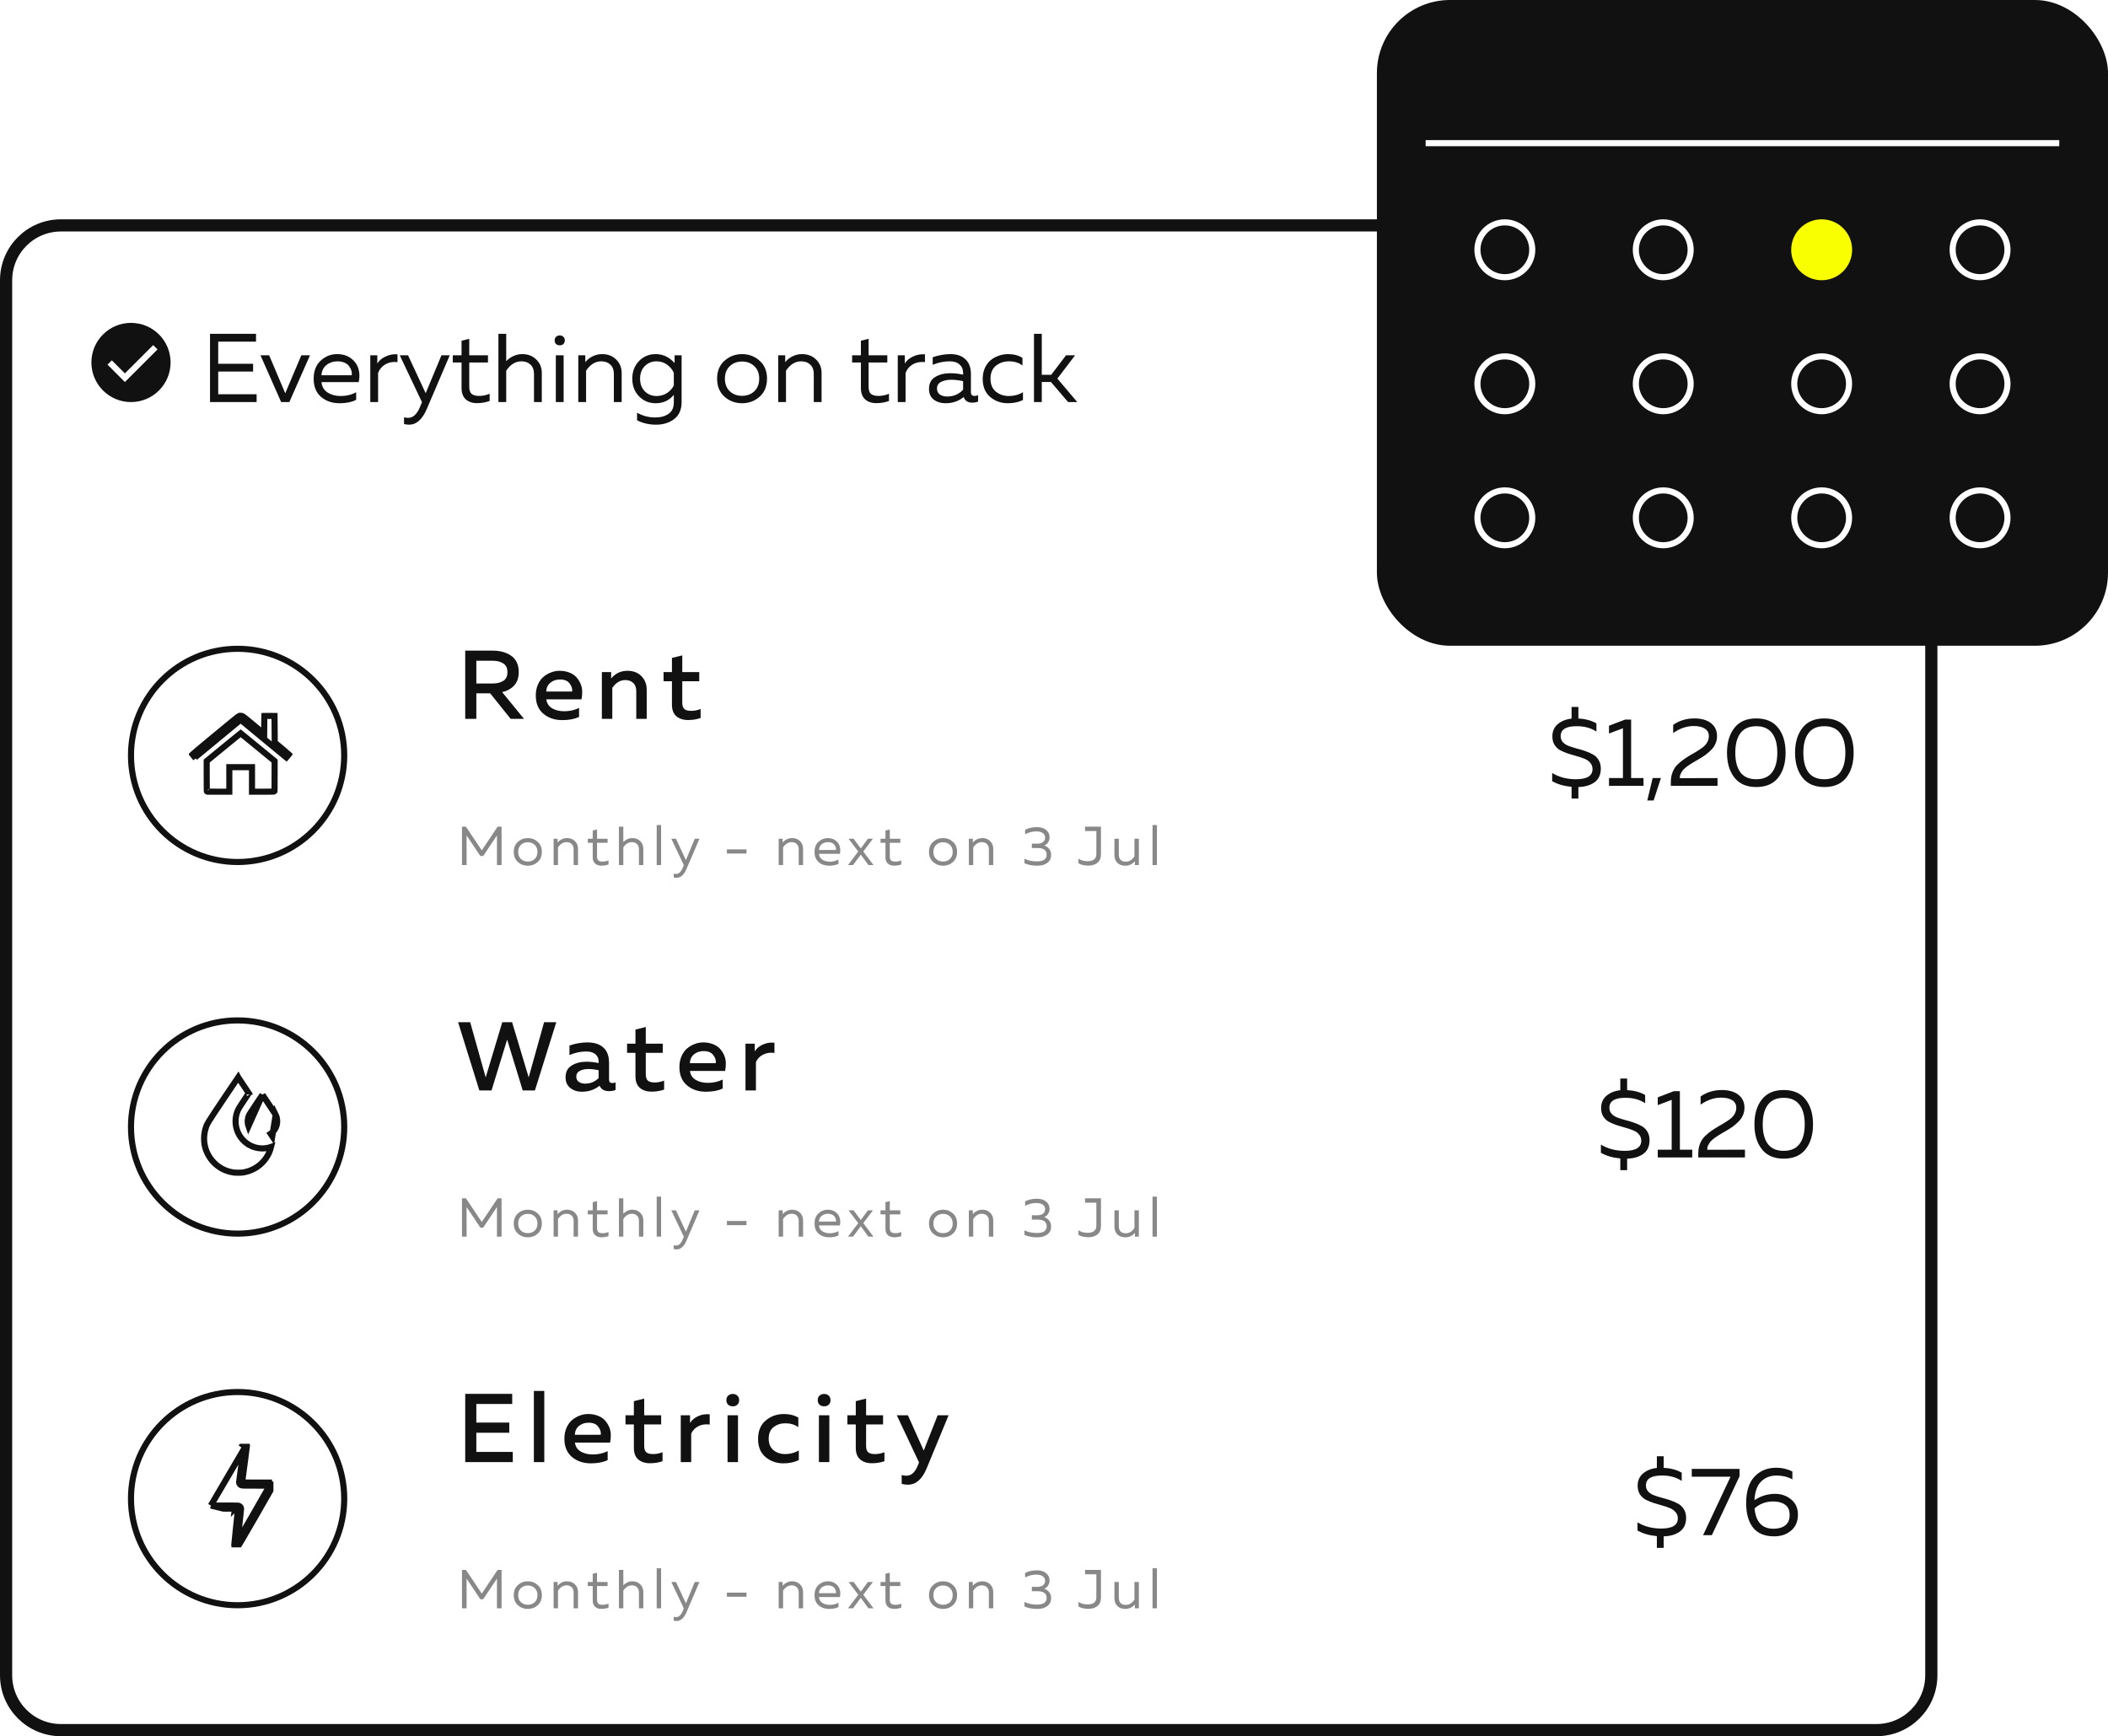 <svg width="346" height="285" viewBox="0 0 346 285" fill="none" xmlns="http://www.w3.org/2000/svg">
<g filter="url(#filter0_b_6_5952)">
<path d="M0 46C0 40.477 4.477 36 10 36H308C313.523 36 318 40.477 318 46V275C318 280.523 313.523 285 308 285H10C4.477 285 0 280.523 0 275V46Z" fill="white" fill-opacity="0.7"/>
<path d="M1 46C1 41.029 5.029 37 10 37H308C312.971 37 317 41.029 317 46V275C317 279.971 312.971 284 308 284H10C5.029 284 1 279.971 1 275V46Z" stroke="#111111" stroke-width="2"/>
</g>
<rect x="226" width="120" height="106" rx="12" fill="#111111"/>
<line x1="234" y1="23.5" x2="338" y2="23.5" stroke="white"/>
<circle cx="247" cy="41" r="4.5" stroke="white"/>
<circle cx="247" cy="63" r="4.5" stroke="white"/>
<circle cx="247" cy="85" r="4.5" stroke="white"/>
<circle cx="273" cy="41" r="4.5" stroke="white"/>
<circle cx="273" cy="63" r="4.5" stroke="white"/>
<circle cx="273" cy="85" r="4.5" stroke="white"/>
<circle cx="299" cy="41" r="5" fill="#FAFF00"/>
<circle cx="299" cy="63" r="4.5" stroke="white"/>
<circle cx="299" cy="85" r="4.5" stroke="white"/>
<circle cx="325" cy="41" r="4.5" stroke="white"/>
<circle cx="325" cy="63" r="4.5" stroke="white"/>
<circle cx="325" cy="85" r="4.5" stroke="white"/>
<path d="M34.472 54.8H42.024V56.08H35.816V59.712H41.544V60.992H35.816V64.72H42.12V66H34.472V54.8ZM49.459 58.32H50.883L47.491 66H46.147L42.755 58.32H44.179L46.819 64.56L49.459 58.32ZM51.484 62.16C51.484 60.901 51.868 59.915 52.636 59.2C53.415 58.485 54.306 58.128 55.308 58.128C56.247 58.128 57.02 58.363 57.628 58.832C58.247 59.301 58.652 59.883 58.844 60.576C59.036 61.259 59.047 61.973 58.876 62.72H52.764C52.839 63.477 53.175 64.048 53.772 64.432C54.37 64.816 55.09 65.008 55.932 65.008C56.871 65.008 57.714 64.8 58.46 64.384V65.632C57.745 66.005 56.839 66.192 55.74 66.192C54.524 66.192 53.511 65.845 52.7 65.152C51.889 64.459 51.484 63.461 51.484 62.16ZM57.74 61.6C57.772 61.376 57.756 61.141 57.692 60.896C57.628 60.651 57.511 60.405 57.34 60.16C57.18 59.915 56.929 59.712 56.588 59.552C56.247 59.392 55.847 59.312 55.388 59.312C54.695 59.312 54.092 59.515 53.58 59.92C53.079 60.325 52.807 60.885 52.764 61.6H57.74ZM61.93 59.68C62.228 59.179 62.687 58.789 63.306 58.512C63.924 58.224 64.57 58.107 65.242 58.16V59.44C64.495 59.355 63.834 59.477 63.258 59.808C62.692 60.128 62.292 60.597 62.058 61.216V66H60.778V58.32H61.93V59.68ZM69.869 64.544L72.461 58.32H73.821L70.045 67.152C69.309 68.859 68.344 69.712 67.149 69.712C66.861 69.712 66.584 69.675 66.317 69.6V68.496C66.541 68.56 66.765 68.592 66.989 68.592C67.811 68.592 68.472 67.968 68.973 66.72L69.261 66.016L65.613 58.32H66.973L69.869 64.544ZM75.758 55.936L77.022 55.616V58.32H80.094V59.504H77.022V63.472C77.022 64.037 77.15 64.432 77.406 64.656C77.673 64.88 78.094 64.992 78.671 64.992C79.225 64.992 79.79 64.875 80.367 64.64V65.824C79.716 66.059 79.028 66.176 78.302 66.176C77.524 66.176 76.905 65.968 76.447 65.552C75.988 65.125 75.758 64.507 75.758 63.696V59.504H74.319V58.32H75.758V55.936ZM81.809 54.8H83.089V59.296C83.388 58.965 83.766 58.688 84.225 58.464C84.694 58.24 85.196 58.128 85.729 58.128C86.657 58.128 87.42 58.421 88.017 59.008C88.625 59.584 88.929 60.336 88.929 61.264V66H87.649V61.424C87.649 60.731 87.457 60.208 87.073 59.856C86.7 59.493 86.204 59.312 85.585 59.312C84.604 59.312 83.772 59.824 83.089 60.848V66H81.809V54.8ZM92.512 66H91.232V58.32H92.512V66ZM92.464 55.28C92.624 55.419 92.704 55.616 92.704 55.872C92.704 56.128 92.624 56.331 92.464 56.48C92.304 56.619 92.106 56.688 91.872 56.688C91.637 56.688 91.44 56.619 91.28 56.48C91.12 56.331 91.04 56.128 91.04 55.872C91.04 55.616 91.12 55.419 91.28 55.28C91.44 55.131 91.637 55.056 91.872 55.056C92.106 55.056 92.304 55.131 92.464 55.28ZM96.07 59.456C96.348 59.083 96.732 58.768 97.222 58.512C97.724 58.256 98.262 58.128 98.838 58.128C99.766 58.128 100.529 58.421 101.126 59.008C101.734 59.584 102.038 60.336 102.038 61.264V66H100.758V61.424C100.758 60.731 100.566 60.208 100.182 59.856C99.809 59.493 99.313 59.312 98.694 59.312C97.713 59.312 96.881 59.824 96.198 60.848V66H94.918V58.32H96.07V59.456ZM104.869 65.04C104.144 64.272 103.781 63.312 103.781 62.16C103.781 61.008 104.144 60.048 104.869 59.28C105.605 58.512 106.522 58.128 107.621 58.128C108.826 58.128 109.861 58.619 110.725 59.6V58.32H111.877V66C111.877 67.237 111.472 68.165 110.661 68.784C109.85 69.403 108.858 69.712 107.685 69.712C106.544 69.712 105.504 69.472 104.565 68.992V67.744C105.493 68.267 106.48 68.528 107.525 68.528C108.432 68.528 109.173 68.325 109.749 67.92C110.325 67.525 110.608 66.885 110.597 66V64.816C109.85 65.733 108.858 66.192 107.621 66.192C106.522 66.192 105.605 65.808 104.869 65.04ZM110.597 61.2C110.362 60.667 109.994 60.219 109.493 59.856C108.992 59.493 108.416 59.312 107.765 59.312C106.997 59.312 106.352 59.573 105.829 60.096C105.317 60.619 105.061 61.307 105.061 62.16C105.061 63.013 105.317 63.701 105.829 64.224C106.352 64.747 106.997 65.008 107.765 65.008C108.416 65.008 108.992 64.843 109.493 64.512C109.994 64.171 110.362 63.76 110.597 63.28V61.2ZM118.919 65.12C118.108 64.395 117.703 63.408 117.703 62.16C117.703 60.912 118.108 59.931 118.919 59.216C119.73 58.491 120.69 58.128 121.799 58.128C122.919 58.128 123.879 58.491 124.679 59.216C125.49 59.931 125.895 60.912 125.895 62.16C125.895 63.408 125.49 64.395 124.679 65.12C123.879 65.835 122.919 66.192 121.799 66.192C120.69 66.192 119.73 65.835 118.919 65.12ZM123.815 64.224C124.348 63.712 124.615 63.024 124.615 62.16C124.615 61.296 124.348 60.613 123.815 60.112C123.282 59.6 122.61 59.344 121.799 59.344C120.988 59.344 120.316 59.6 119.783 60.112C119.25 60.613 118.983 61.296 118.983 62.16C118.983 63.024 119.25 63.712 119.783 64.224C120.316 64.725 120.988 64.976 121.799 64.976C122.61 64.976 123.282 64.725 123.815 64.224ZM128.883 59.456C129.16 59.083 129.544 58.768 130.035 58.512C130.536 58.256 131.075 58.128 131.651 58.128C132.579 58.128 133.342 58.421 133.939 59.008C134.547 59.584 134.851 60.336 134.851 61.264V66H133.571V61.424C133.571 60.731 133.379 60.208 132.995 59.856C132.622 59.493 132.126 59.312 131.507 59.312C130.526 59.312 129.694 59.824 129.011 60.848V66H127.731V58.32H128.883V59.456ZM141.305 55.936L142.569 55.616V58.32H145.641V59.504H142.569V63.472C142.569 64.037 142.697 64.432 142.953 64.656C143.22 64.88 143.641 64.992 144.217 64.992C144.772 64.992 145.337 64.875 145.913 64.64V65.824C145.263 66.059 144.575 66.176 143.849 66.176C143.071 66.176 142.452 65.968 141.993 65.552C141.535 65.125 141.305 64.507 141.305 63.696V59.504H139.865V58.32H141.305V55.936ZM148.508 59.68C148.807 59.179 149.265 58.789 149.884 58.512C150.503 58.224 151.148 58.107 151.82 58.16V59.44C151.073 59.355 150.412 59.477 149.836 59.808C149.271 60.128 148.871 60.597 148.636 61.216V66H147.356V58.32H148.508V59.68ZM159.362 64.4C159.362 64.795 159.559 64.992 159.954 64.992C160.124 64.992 160.322 64.955 160.546 64.88V65.92C160.226 66.037 159.906 66.096 159.586 66.096C158.85 66.096 158.38 65.787 158.178 65.168C157.356 65.851 156.359 66.192 155.186 66.192C154.439 66.192 153.799 65.995 153.266 65.6C152.743 65.195 152.482 64.613 152.482 63.856C152.482 62.949 152.818 62.293 153.49 61.888C154.172 61.472 154.994 61.264 155.954 61.264C156.658 61.264 157.367 61.344 158.082 61.504V61.232C158.082 60.645 157.89 60.181 157.506 59.84C157.122 59.488 156.583 59.312 155.89 59.312C154.919 59.312 153.986 59.504 153.09 59.888V58.64C154.092 58.299 155.068 58.128 156.018 58.128C157.063 58.128 157.879 58.411 158.466 58.976C159.063 59.531 159.362 60.336 159.362 61.392V64.4ZM153.794 63.792C153.794 64.219 153.954 64.544 154.274 64.768C154.604 64.981 154.999 65.088 155.458 65.088C156.514 65.088 157.388 64.715 158.082 63.968V62.56C157.356 62.411 156.706 62.336 156.13 62.336C155.479 62.336 154.924 62.453 154.466 62.688C154.018 62.912 153.794 63.28 153.794 63.792ZM161.297 62.192C161.297 61.52 161.419 60.917 161.665 60.384C161.91 59.851 162.23 59.424 162.625 59.104C163.03 58.784 163.473 58.544 163.953 58.384C164.443 58.213 164.945 58.128 165.457 58.128C166.406 58.128 167.195 58.336 167.825 58.752V60C167.238 59.541 166.502 59.312 165.617 59.312C164.785 59.312 164.07 59.552 163.473 60.032C162.875 60.512 162.577 61.221 162.577 62.16C162.577 63.088 162.87 63.797 163.457 64.288C164.054 64.768 164.763 65.008 165.585 65.008C166.438 65.008 167.211 64.8 167.905 64.384V65.664C167.179 66.016 166.347 66.192 165.409 66.192C164.299 66.192 163.334 65.845 162.513 65.152C161.702 64.459 161.297 63.472 161.297 62.192ZM176.819 66H175.315L172.499 62.704H170.995V66H169.715V54.8H170.995V61.52H172.547L174.979 58.32H176.467L173.555 62.144L176.819 66Z" fill="#111111"/>
<circle cx="21.5" cy="59.5" r="6.5" fill="#111111"/>
<path d="M18 59.501L20.5 62.001L25.5 57.001" stroke="white"/>
<circle cx="39" cy="124" r="17.5" fill="white" stroke="#111111"/>
<g clip-path="url(#clip0_6_5952)">
<path d="M35.505 121.451L35.505 121.451C36.511 120.616 37.429 119.857 38.096 119.306C38.429 119.031 38.7 118.807 38.888 118.653C38.983 118.575 39.057 118.515 39.108 118.473C39.133 118.453 39.154 118.436 39.169 118.424C39.176 118.418 39.185 118.412 39.192 118.406C39.195 118.403 39.203 118.398 39.211 118.392C39.215 118.389 39.225 118.382 39.239 118.373C39.245 118.37 39.261 118.36 39.282 118.35C39.294 118.345 39.322 118.333 39.339 118.327C39.367 118.318 39.448 118.302 39.501 118.3C39.554 118.302 39.635 118.318 39.663 118.327C39.68 118.333 39.708 118.345 39.719 118.35C39.74 118.36 39.756 118.37 39.763 118.373C39.776 118.382 39.787 118.389 39.791 118.392C39.799 118.398 39.806 118.403 39.809 118.406C39.817 118.412 39.825 118.418 39.833 118.424C39.848 118.436 39.869 118.453 39.894 118.473C39.945 118.515 40.019 118.575 40.113 118.653C40.302 118.807 40.573 119.031 40.906 119.306C41.573 119.857 42.49 120.616 43.497 121.451L43.178 121.836L43.497 121.451C44.503 122.286 45.425 123.047 46.1 123.6C46.438 123.877 46.713 124.101 46.905 124.257C46.94 124.285 46.971 124.31 46.999 124.333C47.048 124.278 47.114 124.203 47.203 124.098C47.283 124.004 47.357 123.912 47.418 123.835C47.26 123.687 46.974 123.448 46.45 123.014L45.273 122.038L45.093 121.89L45.092 121.657L45.075 119.438L45.061 117.528L44.3 117.521C43.954 117.518 43.681 117.518 43.488 117.522C43.453 117.523 43.421 117.524 43.392 117.525C43.39 117.557 43.389 117.595 43.388 117.638C43.383 117.802 43.381 118.022 43.379 118.325L43.37 119.403L43.361 120.457L42.55 119.784L41.197 118.66C41.197 118.66 41.197 118.66 41.197 118.66C40.459 118.047 40.112 117.761 39.897 117.617C39.798 117.551 39.752 117.533 39.729 117.526C39.703 117.517 39.674 117.512 39.573 117.503L39.573 117.503L35.505 121.451ZM35.505 121.451C34.498 122.286 33.577 123.047 32.902 123.6C32.564 123.877 32.289 124.101 32.096 124.257C32.062 124.285 32.031 124.31 32.002 124.333M35.505 121.451L32.002 124.333M39.171 117.565C39.193 117.556 39.222 117.545 39.254 117.533C39.276 117.526 39.296 117.52 39.313 117.515C39.322 117.513 39.329 117.511 39.334 117.51L39.34 117.508C39.342 117.508 39.342 117.508 39.343 117.508L39.171 117.565ZM39.171 117.565C39.159 117.574 39.142 117.587 39.121 117.603C39.066 117.645 38.988 117.706 38.888 117.786C38.688 117.945 38.406 118.173 38.054 118.46C37.35 119.035 36.371 119.841 35.223 120.794C35.119 120.881 35.017 120.965 34.918 121.048C33.09 122.564 32.191 123.311 31.752 123.704C31.688 123.761 31.637 123.808 31.594 123.848C31.653 123.923 31.724 124.009 31.799 124.098L39.171 117.565ZM32.002 124.333C31.953 124.278 31.888 124.203 31.799 124.098L32.002 124.333ZM43.409 117.339C43.409 117.339 43.409 117.34 43.409 117.341C43.409 117.339 43.409 117.339 43.409 117.339ZM43.218 117.537C43.218 117.537 43.22 117.537 43.222 117.536C43.22 117.537 43.219 117.537 43.218 117.537ZM36.772 122.593L36.772 122.593C37.604 121.911 38.364 121.292 38.917 120.844C39.157 120.65 39.357 120.489 39.508 120.369C39.659 120.492 39.861 120.656 40.104 120.854C40.656 121.304 41.413 121.923 42.242 122.603L45.075 124.927L45.074 127.302C45.074 128.54 45.073 129.187 45.065 129.542C45.06 129.732 45.053 129.819 45.05 129.852C45.048 129.854 45.047 129.856 45.045 129.858C45.035 129.87 45.023 129.883 45.007 129.896C44.983 129.916 44.962 129.927 44.949 129.933C44.927 129.935 44.894 129.937 44.847 129.939C44.751 129.943 44.615 129.946 44.436 129.949C44.078 129.955 43.563 129.958 42.888 129.958H41.362V128.443V126.429V125.929H40.862H39.501H38.14H37.64V126.429V128.443V129.958H36.113C35.403 129.958 34.888 129.955 34.539 129.949C34.364 129.946 34.235 129.942 34.145 129.938C34.094 129.936 34.065 129.933 34.051 129.932C34.048 129.931 34.045 129.929 34.041 129.926C34.024 129.917 34.005 129.902 33.986 129.884C33.971 129.871 33.96 129.858 33.952 129.847C33.95 129.823 33.949 129.79 33.947 129.747C33.943 129.634 33.939 129.469 33.936 129.247C33.93 128.806 33.927 128.154 33.927 127.269L33.927 124.927L36.772 122.593ZM44.969 129.931C44.97 129.931 44.97 129.931 44.97 129.931L44.969 129.931ZM33.956 129.894C33.956 129.894 33.955 129.893 33.955 129.891L33.956 129.894ZM39.187 117.554C39.189 117.552 39.191 117.551 39.191 117.551C39.191 117.552 39.189 117.552 39.187 117.554Z" stroke="#111111"/>
</g>
<path d="M78.184 118H76.36V106.8H80.84C81.395 106.8 81.912 106.859 82.392 106.976C82.883 107.093 83.341 107.285 83.768 107.552C84.195 107.808 84.531 108.171 84.776 108.64C85.021 109.109 85.144 109.664 85.144 110.304C85.144 111.243 84.893 111.984 84.392 112.528C83.891 113.061 83.235 113.424 82.424 113.616L86.008 118H83.816L80.456 113.808H78.184V118ZM78.184 108.464V112.192H80.92C81.603 112.192 82.168 112.048 82.616 111.76C83.064 111.472 83.288 110.997 83.288 110.336C83.288 109.675 83.064 109.2 82.616 108.912C82.168 108.613 81.603 108.464 80.92 108.464H78.184ZM87.942 114.16C87.942 113.499 88.059 112.901 88.294 112.368C88.529 111.824 88.838 111.397 89.222 111.088C89.606 110.768 90.022 110.528 90.47 110.368C90.918 110.197 91.371 110.112 91.83 110.112C92.417 110.112 92.945 110.203 93.414 110.384C93.894 110.565 94.278 110.811 94.566 111.12C94.854 111.429 95.089 111.787 95.27 112.192C95.451 112.597 95.547 113.024 95.558 113.472C95.569 113.909 95.531 114.352 95.446 114.8H89.67C89.755 115.451 90.075 115.941 90.63 116.272C91.185 116.592 91.846 116.752 92.614 116.752C93.489 116.752 94.299 116.571 95.046 116.208V117.68C94.31 118.032 93.393 118.208 92.294 118.208C91.046 118.208 90.006 117.856 89.174 117.152C88.353 116.448 87.942 115.451 87.942 114.16ZM93.91 113.52C93.974 113.083 93.841 112.645 93.51 112.208C93.19 111.76 92.657 111.536 91.91 111.536C91.302 111.536 90.779 111.712 90.342 112.064C89.915 112.416 89.686 112.901 89.654 113.52H93.91ZM100.308 111.376C101.012 110.533 101.902 110.112 102.98 110.112C103.94 110.112 104.708 110.405 105.284 110.992C105.86 111.568 106.148 112.32 106.148 113.248V118H104.436V113.472C104.436 112.875 104.27 112.421 103.94 112.112C103.609 111.792 103.177 111.632 102.644 111.632C101.801 111.632 101.086 112.059 100.5 112.912V118H98.788V110.32H100.308V111.376ZM110.291 108L111.987 107.584V110.32H114.771V111.824H111.987V115.344C111.987 115.835 112.099 116.181 112.323 116.384C112.558 116.587 112.931 116.688 113.443 116.688C113.966 116.688 114.483 116.587 114.995 116.384V117.856C114.377 118.08 113.689 118.192 112.931 118.192C112.142 118.192 111.502 117.984 111.011 117.568C110.531 117.152 110.291 116.517 110.291 115.664V111.824H108.915V110.32H110.291V108Z" fill="#111111"/>
<path d="M81.678 135.7H82.326V142H81.57V137.131L79.311 140.515H78.843L76.584 137.131V142H75.828V135.7H76.476L79.077 139.588L81.678 135.7ZM85.013 141.505C84.557 141.097 84.329 140.542 84.329 139.84C84.329 139.138 84.557 138.586 85.013 138.184C85.469 137.776 86.009 137.572 86.633 137.572C87.263 137.572 87.803 137.776 88.253 138.184C88.709 138.586 88.937 139.138 88.937 139.84C88.937 140.542 88.709 141.097 88.253 141.505C87.803 141.907 87.263 142.108 86.633 142.108C86.009 142.108 85.469 141.907 85.013 141.505ZM87.767 141.001C88.067 140.713 88.217 140.326 88.217 139.84C88.217 139.354 88.067 138.97 87.767 138.688C87.467 138.4 87.089 138.256 86.633 138.256C86.177 138.256 85.799 138.4 85.499 138.688C85.199 138.97 85.049 139.354 85.049 139.84C85.049 140.326 85.199 140.713 85.499 141.001C85.799 141.283 86.177 141.424 86.633 141.424C87.089 141.424 87.467 141.283 87.767 141.001ZM91.517 138.319C91.673 138.109 91.889 137.932 92.165 137.788C92.447 137.644 92.75 137.572 93.074 137.572C93.596 137.572 94.025 137.737 94.361 138.067C94.703 138.391 94.874 138.814 94.874 139.336V142H94.154V139.426C94.154 139.036 94.046 138.742 93.83 138.544C93.62 138.34 93.341 138.238 92.993 138.238C92.441 138.238 91.973 138.526 91.589 139.102V142H90.869V137.68H91.517V138.319ZM97.287 136.339L97.998 136.159V137.68H99.726V138.346H97.998V140.578C97.998 140.896 98.07 141.118 98.214 141.244C98.364 141.37 98.601 141.433 98.925 141.433C99.237 141.433 99.555 141.367 99.879 141.235V141.901C99.513 142.033 99.126 142.099 98.718 142.099C98.28 142.099 97.932 141.982 97.674 141.748C97.416 141.508 97.287 141.16 97.287 140.704V138.346H96.477V137.68H97.287V136.339ZM101.59 135.7H102.31V138.229C102.478 138.043 102.691 137.887 102.949 137.761C103.213 137.635 103.495 137.572 103.795 137.572C104.317 137.572 104.746 137.737 105.082 138.067C105.424 138.391 105.595 138.814 105.595 139.336V142H104.875V139.426C104.875 139.036 104.767 138.742 104.551 138.544C104.341 138.34 104.062 138.238 103.714 138.238C103.162 138.238 102.694 138.526 102.31 139.102V142H101.59V135.7ZM107.79 135.43H108.51V142H107.79V135.43ZM112.582 141.181L114.04 137.68H114.805L112.681 142.648C112.267 143.608 111.724 144.088 111.052 144.088C110.89 144.088 110.734 144.067 110.584 144.025V143.404C110.71 143.44 110.836 143.458 110.962 143.458C111.424 143.458 111.796 143.107 112.078 142.405L112.24 142.009L110.188 137.68H110.953L112.582 141.181ZM119.312 139.426H122.525V140.11H119.312V139.426ZM128.46 138.319C128.616 138.109 128.832 137.932 129.108 137.788C129.39 137.644 129.693 137.572 130.017 137.572C130.539 137.572 130.968 137.737 131.304 138.067C131.646 138.391 131.817 138.814 131.817 139.336V142H131.097V139.426C131.097 139.036 130.989 138.742 130.773 138.544C130.563 138.34 130.284 138.238 129.936 138.238C129.384 138.238 128.916 138.526 128.532 139.102V142H127.812V137.68H128.46V138.319ZM133.697 139.84C133.697 139.132 133.913 138.577 134.345 138.175C134.783 137.773 135.284 137.572 135.848 137.572C136.376 137.572 136.811 137.704 137.153 137.968C137.501 138.232 137.729 138.559 137.837 138.949C137.945 139.333 137.951 139.735 137.855 140.155H134.417C134.459 140.581 134.648 140.902 134.984 141.118C135.32 141.334 135.725 141.442 136.199 141.442C136.727 141.442 137.201 141.325 137.621 141.091V141.793C137.219 142.003 136.709 142.108 136.091 142.108C135.407 142.108 134.837 141.913 134.381 141.523C133.925 141.133 133.697 140.572 133.697 139.84ZM137.216 139.525C137.234 139.399 137.225 139.267 137.189 139.129C137.153 138.991 137.087 138.853 136.991 138.715C136.901 138.577 136.76 138.463 136.568 138.373C136.376 138.283 136.151 138.238 135.893 138.238C135.503 138.238 135.164 138.352 134.876 138.58C134.594 138.808 134.441 139.123 134.417 139.525H137.216ZM142.454 137.68H143.282L141.698 139.777L143.372 142H142.544L141.284 140.29L140.015 142H139.187L140.87 139.777L139.277 137.68H140.105L141.284 139.273L142.454 137.68ZM145.337 136.339L146.048 136.159V137.68H147.776V138.346H146.048V140.578C146.048 140.896 146.12 141.118 146.264 141.244C146.414 141.37 146.651 141.433 146.975 141.433C147.287 141.433 147.605 141.367 147.929 141.235V141.901C147.563 142.033 147.176 142.099 146.768 142.099C146.33 142.099 145.982 141.982 145.724 141.748C145.466 141.508 145.337 141.16 145.337 140.704V138.346H144.527V137.68H145.337V136.339ZM153.168 141.505C152.712 141.097 152.484 140.542 152.484 139.84C152.484 139.138 152.712 138.586 153.168 138.184C153.624 137.776 154.164 137.572 154.788 137.572C155.418 137.572 155.958 137.776 156.408 138.184C156.864 138.586 157.092 139.138 157.092 139.84C157.092 140.542 156.864 141.097 156.408 141.505C155.958 141.907 155.418 142.108 154.788 142.108C154.164 142.108 153.624 141.907 153.168 141.505ZM155.922 141.001C156.222 140.713 156.372 140.326 156.372 139.84C156.372 139.354 156.222 138.97 155.922 138.688C155.622 138.4 155.244 138.256 154.788 138.256C154.332 138.256 153.954 138.4 153.654 138.688C153.354 138.97 153.204 139.354 153.204 139.84C153.204 140.326 153.354 140.713 153.654 141.001C153.954 141.283 154.332 141.424 154.788 141.424C155.244 141.424 155.622 141.283 155.922 141.001ZM159.673 138.319C159.829 138.109 160.045 137.932 160.321 137.788C160.603 137.644 160.906 137.572 161.23 137.572C161.752 137.572 162.181 137.737 162.517 138.067C162.859 138.391 163.03 138.814 163.03 139.336V142H162.31V139.426C162.31 139.036 162.202 138.742 161.986 138.544C161.776 138.34 161.497 138.238 161.149 138.238C160.597 138.238 160.129 138.526 159.745 139.102V142H159.025V137.68H159.673V138.319ZM172.272 137.437C172.272 137.749 172.188 138.031 172.02 138.283C171.858 138.529 171.645 138.697 171.381 138.787C171.693 138.883 171.96 139.06 172.182 139.318C172.41 139.57 172.524 139.909 172.524 140.335C172.524 140.905 172.311 141.343 171.885 141.649C171.465 141.955 170.931 142.108 170.283 142.108C169.461 142.108 168.75 141.973 168.15 141.703V140.956C168.732 141.256 169.422 141.403 170.22 141.397C171.27 141.397 171.795 141.031 171.795 140.299C171.795 139.567 171.297 139.201 170.301 139.201H169.365V138.481L170.22 138.49C170.652 138.49 170.979 138.4 171.201 138.22C171.429 138.034 171.543 137.794 171.543 137.5C171.543 137.182 171.417 136.933 171.165 136.753C170.913 136.567 170.556 136.474 170.094 136.474C169.458 136.474 168.846 136.63 168.258 136.942V136.204C168.822 135.916 169.467 135.772 170.193 135.772C170.817 135.772 171.318 135.925 171.696 136.231C172.08 136.537 172.272 136.939 172.272 137.437ZM178.098 135.7H180.708V140.218C180.708 140.848 180.516 141.319 180.132 141.631C179.754 141.937 179.256 142.09 178.638 142.09C177.972 142.09 177.432 141.961 177.018 141.703V140.947C177.42 141.229 177.915 141.37 178.503 141.37C179.469 141.37 179.952 140.977 179.952 140.191V136.42H178.098V135.7ZM186.206 137.68H186.926V142H186.278V141.361C186.122 141.571 185.903 141.748 185.621 141.892C185.345 142.036 185.045 142.108 184.721 142.108C184.163 142.108 183.722 141.949 183.398 141.631C183.08 141.307 182.921 140.878 182.921 140.344V137.68H183.641V140.254C183.641 141.046 184.028 141.442 184.802 141.442C185.354 141.442 185.822 141.154 186.206 140.578V137.68ZM189.175 135.43H189.895V142H189.175V135.43Z" fill="#888888"/>
<path d="M259.072 131.08H257.952V129.16C256.715 129.043 255.653 128.733 254.768 128.232V126.888C255.888 127.571 257.189 127.912 258.672 127.912C260.485 127.912 261.392 127.357 261.392 126.248C261.392 125.843 261.269 125.501 261.024 125.224C260.789 124.936 260.475 124.712 260.08 124.552C259.696 124.392 259.269 124.248 258.8 124.12C258.331 123.992 257.861 123.853 257.392 123.704C256.923 123.544 256.491 123.363 256.096 123.16C255.712 122.947 255.397 122.648 255.152 122.264C254.917 121.88 254.8 121.421 254.8 120.888C254.8 120.045 255.093 119.373 255.68 118.872C256.267 118.371 257.024 118.067 257.952 117.96V116.04H259.072V117.944C260.235 118.008 261.221 118.275 262.032 118.744V120.088C261.093 119.48 259.995 119.187 258.736 119.208C257.019 119.208 256.16 119.752 256.16 120.84C256.16 121.224 256.277 121.549 256.512 121.816C256.757 122.083 257.072 122.291 257.456 122.44C257.851 122.589 258.283 122.728 258.752 122.856C259.221 122.973 259.691 123.112 260.16 123.272C260.629 123.432 261.056 123.619 261.44 123.832C261.835 124.045 262.149 124.349 262.384 124.744C262.629 125.139 262.752 125.608 262.752 126.152C262.752 127.155 262.411 127.907 261.728 128.408C261.045 128.899 260.16 129.16 259.072 129.192V131.08ZM266.736 118.12H267.728V127.72H269.76V129H264.096V127.72H266.384V119.544L264.096 120.408V119.128L266.736 118.12ZM271.419 131.4H270.379L271.259 127.72H272.619L271.419 131.4ZM274.629 118.984C275.643 118.28 276.805 117.928 278.117 117.928C279.248 117.928 280.149 118.184 280.821 118.696C281.493 119.208 281.829 119.923 281.829 120.84C281.829 121.277 281.744 121.688 281.573 122.072C281.413 122.456 281.168 122.808 280.837 123.128C280.517 123.448 280.203 123.72 279.893 123.944C279.595 124.157 279.216 124.397 278.757 124.664C278.704 124.696 278.539 124.792 278.261 124.952C277.995 125.112 277.824 125.213 277.749 125.256C277.685 125.299 277.536 125.395 277.301 125.544C277.077 125.683 276.928 125.784 276.853 125.848C276.789 125.912 276.672 126.013 276.501 126.152C276.341 126.291 276.229 126.408 276.165 126.504C276.112 126.6 276.037 126.723 275.941 126.872C275.856 127.011 275.797 127.149 275.765 127.288C275.733 127.427 275.717 127.576 275.717 127.736L281.909 127.72V129H274.245V128.36C274.245 127.763 274.341 127.224 274.533 126.744C274.725 126.253 274.997 125.837 275.349 125.496C275.712 125.144 276.069 124.851 276.421 124.616C276.773 124.371 277.184 124.109 277.653 123.832C277.76 123.779 277.84 123.736 277.893 123.704C278.864 123.139 279.499 122.707 279.797 122.408C280.256 121.939 280.485 121.411 280.485 120.824C280.485 120.291 280.267 119.885 279.829 119.608C279.403 119.32 278.795 119.176 278.005 119.176C276.853 119.176 275.728 119.56 274.629 120.328V118.984ZM284.681 127.64C283.87 126.605 283.465 125.245 283.465 123.56C283.465 121.875 283.87 120.515 284.681 119.48C285.491 118.445 286.686 117.928 288.265 117.928C289.854 117.928 291.054 118.445 291.865 119.48C292.675 120.504 293.081 121.864 293.081 123.56C293.081 125.256 292.675 126.621 291.865 127.656C291.054 128.68 289.854 129.192 288.265 129.192C286.686 129.192 285.491 128.675 284.681 127.64ZM290.857 126.792C291.433 126.035 291.721 124.957 291.721 123.56C291.721 122.163 291.433 121.091 290.857 120.344C290.291 119.587 289.427 119.208 288.265 119.208C287.102 119.208 286.238 119.587 285.673 120.344C285.107 121.091 284.825 122.163 284.825 123.56C284.825 124.957 285.107 126.035 285.673 126.792C286.238 127.539 287.102 127.912 288.265 127.912C289.427 127.912 290.291 127.539 290.857 126.792ZM295.851 127.64C295.04 126.605 294.635 125.245 294.635 123.56C294.635 121.875 295.04 120.515 295.851 119.48C296.661 118.445 297.856 117.928 299.435 117.928C301.024 117.928 302.224 118.445 303.035 119.48C303.845 120.504 304.251 121.864 304.251 123.56C304.251 125.256 303.845 126.621 303.035 127.656C302.224 128.68 301.024 129.192 299.435 129.192C297.856 129.192 296.661 128.675 295.851 127.64ZM302.027 126.792C302.603 126.035 302.891 124.957 302.891 123.56C302.891 122.163 302.603 121.091 302.027 120.344C301.461 119.587 300.597 119.208 299.435 119.208C298.272 119.208 297.408 119.587 296.843 120.344C296.277 121.091 295.995 122.163 295.995 123.56C295.995 124.957 296.277 126.035 296.843 126.792C297.408 127.539 298.272 127.912 299.435 127.912C300.597 127.912 301.461 127.539 302.027 126.792Z" fill="#111111"/>
<path d="M89.304 167.8H91.304L87.8 179H85.8L83.24 170.648L80.68 179H78.68L75.192 167.8H77.176L79.72 176.856L82.44 167.8H84.056L86.776 176.856L89.304 167.8ZM99.966 177.224C99.966 177.597 100.153 177.784 100.526 177.784C100.654 177.784 100.825 177.752 101.038 177.688V178.92C100.718 179.048 100.355 179.112 99.95 179.112C99.182 179.112 98.67 178.813 98.414 178.216C97.593 178.877 96.627 179.208 95.518 179.208C94.771 179.208 94.137 179.005 93.614 178.6C93.091 178.184 92.83 177.603 92.83 176.856C92.83 175.96 93.166 175.309 93.838 174.904C94.51 174.488 95.315 174.28 96.254 174.28C96.873 174.28 97.539 174.355 98.254 174.504V174.232C98.254 173.741 98.078 173.347 97.726 173.048C97.374 172.749 96.878 172.6 96.238 172.6C95.289 172.6 94.366 172.797 93.47 173.192V171.624C94.473 171.283 95.454 171.112 96.414 171.112C97.534 171.112 98.403 171.389 99.022 171.944C99.651 172.499 99.966 173.341 99.966 174.472V177.224ZM96.59 175.48C96.025 175.48 95.55 175.581 95.166 175.784C94.782 175.987 94.59 176.307 94.59 176.744C94.59 177.107 94.729 177.389 95.006 177.592C95.283 177.784 95.625 177.88 96.03 177.88C96.905 177.88 97.646 177.576 98.254 176.968V175.672C97.635 175.544 97.081 175.48 96.59 175.48ZM104.301 169L105.997 168.584V171.32H108.781V172.824H105.997V176.344C105.997 176.835 106.109 177.181 106.333 177.384C106.567 177.587 106.941 177.688 107.453 177.688C107.975 177.688 108.493 177.587 109.005 177.384V178.856C108.386 179.08 107.698 179.192 106.941 179.192C106.151 179.192 105.511 178.984 105.021 178.568C104.541 178.152 104.301 177.517 104.301 176.664V172.824H102.925V171.32H104.301V169ZM111.517 175.16C111.517 174.499 111.634 173.901 111.869 173.368C112.104 172.824 112.413 172.397 112.797 172.088C113.181 171.768 113.597 171.528 114.045 171.368C114.493 171.197 114.946 171.112 115.405 171.112C115.992 171.112 116.52 171.203 116.989 171.384C117.469 171.565 117.853 171.811 118.141 172.12C118.429 172.429 118.664 172.787 118.845 173.192C119.026 173.597 119.122 174.024 119.133 174.472C119.144 174.909 119.106 175.352 119.021 175.8H113.245C113.33 176.451 113.65 176.941 114.205 177.272C114.76 177.592 115.421 177.752 116.189 177.752C117.064 177.752 117.874 177.571 118.621 177.208V178.68C117.885 179.032 116.968 179.208 115.869 179.208C114.621 179.208 113.581 178.856 112.749 178.152C111.928 177.448 111.517 176.451 111.517 175.16ZM117.485 174.52C117.549 174.083 117.416 173.645 117.085 173.208C116.765 172.76 116.232 172.536 115.485 172.536C114.877 172.536 114.354 172.712 113.917 173.064C113.49 173.416 113.261 173.901 113.229 174.52H117.485ZM123.883 172.584C124.181 172.104 124.624 171.731 125.211 171.464C125.797 171.197 126.432 171.096 127.115 171.16V172.84C126.432 172.744 125.813 172.835 125.259 173.112C124.704 173.389 124.309 173.8 124.075 174.344V179H122.363V171.32H123.883V172.584Z" fill="#111111"/>
<path d="M81.678 196.7H82.326V203H81.57V198.131L79.311 201.515H78.843L76.584 198.131V203H75.828V196.7H76.476L79.077 200.588L81.678 196.7ZM85.013 202.505C84.557 202.097 84.329 201.542 84.329 200.84C84.329 200.138 84.557 199.586 85.013 199.184C85.469 198.776 86.009 198.572 86.633 198.572C87.263 198.572 87.803 198.776 88.253 199.184C88.709 199.586 88.937 200.138 88.937 200.84C88.937 201.542 88.709 202.097 88.253 202.505C87.803 202.907 87.263 203.108 86.633 203.108C86.009 203.108 85.469 202.907 85.013 202.505ZM87.767 202.001C88.067 201.713 88.217 201.326 88.217 200.84C88.217 200.354 88.067 199.97 87.767 199.688C87.467 199.4 87.089 199.256 86.633 199.256C86.177 199.256 85.799 199.4 85.499 199.688C85.199 199.97 85.049 200.354 85.049 200.84C85.049 201.326 85.199 201.713 85.499 202.001C85.799 202.283 86.177 202.424 86.633 202.424C87.089 202.424 87.467 202.283 87.767 202.001ZM91.517 199.319C91.673 199.109 91.889 198.932 92.165 198.788C92.447 198.644 92.75 198.572 93.074 198.572C93.596 198.572 94.025 198.737 94.361 199.067C94.703 199.391 94.874 199.814 94.874 200.336V203H94.154V200.426C94.154 200.036 94.046 199.742 93.83 199.544C93.62 199.34 93.341 199.238 92.993 199.238C92.441 199.238 91.973 199.526 91.589 200.102V203H90.869V198.68H91.517V199.319ZM97.287 197.339L97.998 197.159V198.68H99.726V199.346H97.998V201.578C97.998 201.896 98.07 202.118 98.214 202.244C98.364 202.37 98.601 202.433 98.925 202.433C99.237 202.433 99.555 202.367 99.879 202.235V202.901C99.513 203.033 99.126 203.099 98.718 203.099C98.28 203.099 97.932 202.982 97.674 202.748C97.416 202.508 97.287 202.16 97.287 201.704V199.346H96.477V198.68H97.287V197.339ZM101.59 196.7H102.31V199.229C102.478 199.043 102.691 198.887 102.949 198.761C103.213 198.635 103.495 198.572 103.795 198.572C104.317 198.572 104.746 198.737 105.082 199.067C105.424 199.391 105.595 199.814 105.595 200.336V203H104.875V200.426C104.875 200.036 104.767 199.742 104.551 199.544C104.341 199.34 104.062 199.238 103.714 199.238C103.162 199.238 102.694 199.526 102.31 200.102V203H101.59V196.7ZM107.79 196.43H108.51V203H107.79V196.43ZM112.582 202.181L114.04 198.68H114.805L112.681 203.648C112.267 204.608 111.724 205.088 111.052 205.088C110.89 205.088 110.734 205.067 110.584 205.025V204.404C110.71 204.44 110.836 204.458 110.962 204.458C111.424 204.458 111.796 204.107 112.078 203.405L112.24 203.009L110.188 198.68H110.953L112.582 202.181ZM119.312 200.426H122.525V201.11H119.312V200.426ZM128.46 199.319C128.616 199.109 128.832 198.932 129.108 198.788C129.39 198.644 129.693 198.572 130.017 198.572C130.539 198.572 130.968 198.737 131.304 199.067C131.646 199.391 131.817 199.814 131.817 200.336V203H131.097V200.426C131.097 200.036 130.989 199.742 130.773 199.544C130.563 199.34 130.284 199.238 129.936 199.238C129.384 199.238 128.916 199.526 128.532 200.102V203H127.812V198.68H128.46V199.319ZM133.697 200.84C133.697 200.132 133.913 199.577 134.345 199.175C134.783 198.773 135.284 198.572 135.848 198.572C136.376 198.572 136.811 198.704 137.153 198.968C137.501 199.232 137.729 199.559 137.837 199.949C137.945 200.333 137.951 200.735 137.855 201.155H134.417C134.459 201.581 134.648 201.902 134.984 202.118C135.32 202.334 135.725 202.442 136.199 202.442C136.727 202.442 137.201 202.325 137.621 202.091V202.793C137.219 203.003 136.709 203.108 136.091 203.108C135.407 203.108 134.837 202.913 134.381 202.523C133.925 202.133 133.697 201.572 133.697 200.84ZM137.216 200.525C137.234 200.399 137.225 200.267 137.189 200.129C137.153 199.991 137.087 199.853 136.991 199.715C136.901 199.577 136.76 199.463 136.568 199.373C136.376 199.283 136.151 199.238 135.893 199.238C135.503 199.238 135.164 199.352 134.876 199.58C134.594 199.808 134.441 200.123 134.417 200.525H137.216ZM142.454 198.68H143.282L141.698 200.777L143.372 203H142.544L141.284 201.29L140.015 203H139.187L140.87 200.777L139.277 198.68H140.105L141.284 200.273L142.454 198.68ZM145.337 197.339L146.048 197.159V198.68H147.776V199.346H146.048V201.578C146.048 201.896 146.12 202.118 146.264 202.244C146.414 202.37 146.651 202.433 146.975 202.433C147.287 202.433 147.605 202.367 147.929 202.235V202.901C147.563 203.033 147.176 203.099 146.768 203.099C146.33 203.099 145.982 202.982 145.724 202.748C145.466 202.508 145.337 202.16 145.337 201.704V199.346H144.527V198.68H145.337V197.339ZM153.168 202.505C152.712 202.097 152.484 201.542 152.484 200.84C152.484 200.138 152.712 199.586 153.168 199.184C153.624 198.776 154.164 198.572 154.788 198.572C155.418 198.572 155.958 198.776 156.408 199.184C156.864 199.586 157.092 200.138 157.092 200.84C157.092 201.542 156.864 202.097 156.408 202.505C155.958 202.907 155.418 203.108 154.788 203.108C154.164 203.108 153.624 202.907 153.168 202.505ZM155.922 202.001C156.222 201.713 156.372 201.326 156.372 200.84C156.372 200.354 156.222 199.97 155.922 199.688C155.622 199.4 155.244 199.256 154.788 199.256C154.332 199.256 153.954 199.4 153.654 199.688C153.354 199.97 153.204 200.354 153.204 200.84C153.204 201.326 153.354 201.713 153.654 202.001C153.954 202.283 154.332 202.424 154.788 202.424C155.244 202.424 155.622 202.283 155.922 202.001ZM159.673 199.319C159.829 199.109 160.045 198.932 160.321 198.788C160.603 198.644 160.906 198.572 161.23 198.572C161.752 198.572 162.181 198.737 162.517 199.067C162.859 199.391 163.03 199.814 163.03 200.336V203H162.31V200.426C162.31 200.036 162.202 199.742 161.986 199.544C161.776 199.34 161.497 199.238 161.149 199.238C160.597 199.238 160.129 199.526 159.745 200.102V203H159.025V198.68H159.673V199.319ZM172.272 198.437C172.272 198.749 172.188 199.031 172.02 199.283C171.858 199.529 171.645 199.697 171.381 199.787C171.693 199.883 171.96 200.06 172.182 200.318C172.41 200.57 172.524 200.909 172.524 201.335C172.524 201.905 172.311 202.343 171.885 202.649C171.465 202.955 170.931 203.108 170.283 203.108C169.461 203.108 168.75 202.973 168.15 202.703V201.956C168.732 202.256 169.422 202.403 170.22 202.397C171.27 202.397 171.795 202.031 171.795 201.299C171.795 200.567 171.297 200.201 170.301 200.201H169.365V199.481L170.22 199.49C170.652 199.49 170.979 199.4 171.201 199.22C171.429 199.034 171.543 198.794 171.543 198.5C171.543 198.182 171.417 197.933 171.165 197.753C170.913 197.567 170.556 197.474 170.094 197.474C169.458 197.474 168.846 197.63 168.258 197.942V197.204C168.822 196.916 169.467 196.772 170.193 196.772C170.817 196.772 171.318 196.925 171.696 197.231C172.08 197.537 172.272 197.939 172.272 198.437ZM178.098 196.7H180.708V201.218C180.708 201.848 180.516 202.319 180.132 202.631C179.754 202.937 179.256 203.09 178.638 203.09C177.972 203.09 177.432 202.961 177.018 202.703V201.947C177.42 202.229 177.915 202.37 178.503 202.37C179.469 202.37 179.952 201.977 179.952 201.191V197.42H178.098V196.7ZM186.206 198.68H186.926V203H186.278V202.361C186.122 202.571 185.903 202.748 185.621 202.892C185.345 203.036 185.045 203.108 184.721 203.108C184.163 203.108 183.722 202.949 183.398 202.631C183.08 202.307 182.921 201.878 182.921 201.344V198.68H183.641V201.254C183.641 202.046 184.028 202.442 184.802 202.442C185.354 202.442 185.822 202.154 186.206 201.578V198.68ZM189.175 196.43H189.895V203H189.175V196.43Z" fill="#888888"/>
<circle cx="39" cy="185" r="17.5" stroke="#111111"/>
<path d="M43.082 179.711C43.083 179.713 43.084 179.714 43.085 179.716C43.323 180.066 43.637 180.534 43.953 181.009C44.27 181.484 44.588 181.965 44.833 182.339C44.956 182.526 45.059 182.686 45.135 182.805C45.197 182.901 45.23 182.955 45.242 182.976L43.082 179.711ZM43.082 179.711C42.86 180.033 42.568 180.464 42.25 180.937C41.914 181.437 41.594 181.921 41.349 182.297C41.226 182.485 41.123 182.645 41.046 182.766C41.008 182.827 40.976 182.877 40.953 182.915C40.942 182.934 40.933 182.949 40.926 182.96C40.92 182.97 40.918 182.974 40.917 182.975C40.917 182.976 40.917 182.976 40.917 182.976C40.636 183.514 40.582 184.27 40.785 184.856L43.082 179.711ZM36.877 180.129C38.09 178.317 38.738 177.349 39.091 176.839C39.096 176.848 39.102 176.856 39.108 176.865C39.322 177.183 39.6 177.597 39.875 178.01C40.151 178.423 40.425 178.834 40.631 179.145C40.708 179.26 40.775 179.362 40.83 179.444C40.825 179.451 40.821 179.459 40.816 179.466C40.691 179.668 40.477 179.994 40.135 180.506C39.207 181.894 39.07 182.112 38.893 182.644C38.193 184.746 39.144 187.068 41.118 188.053L41.341 187.605L41.118 188.053C42.176 188.58 43.385 188.654 44.49 188.277C44.449 188.438 44.405 188.594 44.362 188.719C43.682 190.709 41.986 192.128 39.869 192.465C39.737 192.486 39.434 192.5 39.095 192.5C38.757 192.5 38.452 192.486 38.316 192.464L38.316 192.464C38.177 192.443 37.916 192.389 37.744 192.347C35.758 191.857 34.178 190.281 33.663 188.26L33.179 188.384L33.663 188.26C33.408 187.262 33.453 186.123 33.792 185.091L33.318 184.935L33.792 185.091C34.007 184.44 34.076 184.311 36.877 180.129L36.461 179.851L36.877 180.129ZM40.974 179.666C40.974 179.665 40.973 179.664 40.971 179.661C40.973 179.664 40.974 179.666 40.974 179.666ZM44.415 186.103L44.692 186.519L45.249 182.986L45.249 182.986C45.791 184.077 45.429 185.429 44.415 186.103Z" stroke="#111111"/>
<path d="M267.072 192.08H265.952V190.16C264.715 190.043 263.653 189.733 262.768 189.232V187.888C263.888 188.571 265.189 188.912 266.672 188.912C268.485 188.912 269.392 188.357 269.392 187.248C269.392 186.843 269.269 186.501 269.024 186.224C268.789 185.936 268.475 185.712 268.08 185.552C267.696 185.392 267.269 185.248 266.8 185.12C266.331 184.992 265.861 184.853 265.392 184.704C264.923 184.544 264.491 184.363 264.096 184.16C263.712 183.947 263.397 183.648 263.152 183.264C262.917 182.88 262.8 182.421 262.8 181.888C262.8 181.045 263.093 180.373 263.68 179.872C264.267 179.371 265.024 179.067 265.952 178.96V177.04H267.072V178.944C268.235 179.008 269.221 179.275 270.032 179.744V181.088C269.093 180.48 267.995 180.187 266.736 180.208C265.019 180.208 264.16 180.752 264.16 181.84C264.16 182.224 264.277 182.549 264.512 182.816C264.757 183.083 265.072 183.291 265.456 183.44C265.851 183.589 266.283 183.728 266.752 183.856C267.221 183.973 267.691 184.112 268.16 184.272C268.629 184.432 269.056 184.619 269.44 184.832C269.835 185.045 270.149 185.349 270.384 185.744C270.629 186.139 270.752 186.608 270.752 187.152C270.752 188.155 270.411 188.907 269.728 189.408C269.045 189.899 268.16 190.16 267.072 190.192V192.08ZM274.736 179.12H275.728V188.72H277.76V190H272.096V188.72H274.384V180.544L272.096 181.408V180.128L274.736 179.12ZM279.131 179.984C280.144 179.28 281.307 178.928 282.619 178.928C283.75 178.928 284.651 179.184 285.323 179.696C285.995 180.208 286.331 180.923 286.331 181.84C286.331 182.277 286.246 182.688 286.075 183.072C285.915 183.456 285.67 183.808 285.339 184.128C285.019 184.448 284.704 184.72 284.395 184.944C284.096 185.157 283.718 185.397 283.259 185.664C283.206 185.696 283.04 185.792 282.763 185.952C282.496 186.112 282.326 186.213 282.251 186.256C282.187 186.299 282.038 186.395 281.803 186.544C281.579 186.683 281.43 186.784 281.355 186.848C281.291 186.912 281.174 187.013 281.003 187.152C280.843 187.291 280.731 187.408 280.667 187.504C280.614 187.6 280.539 187.723 280.443 187.872C280.358 188.011 280.299 188.149 280.267 188.288C280.235 188.427 280.219 188.576 280.219 188.736L286.411 188.72V190H278.747V189.36C278.747 188.763 278.843 188.224 279.035 187.744C279.227 187.253 279.499 186.837 279.851 186.496C280.214 186.144 280.571 185.851 280.923 185.616C281.275 185.371 281.686 185.109 282.155 184.832C282.262 184.779 282.342 184.736 282.395 184.704C283.366 184.139 284 183.707 284.299 183.408C284.758 182.939 284.987 182.411 284.987 181.824C284.987 181.291 284.768 180.885 284.331 180.608C283.904 180.32 283.296 180.176 282.507 180.176C281.355 180.176 280.23 180.56 279.131 181.328V179.984ZM289.183 188.64C288.372 187.605 287.967 186.245 287.967 184.56C287.967 182.875 288.372 181.515 289.183 180.48C289.993 179.445 291.188 178.928 292.767 178.928C294.356 178.928 295.556 179.445 296.367 180.48C297.177 181.504 297.583 182.864 297.583 184.56C297.583 186.256 297.177 187.621 296.367 188.656C295.556 189.68 294.356 190.192 292.767 190.192C291.188 190.192 289.993 189.675 289.183 188.64ZM295.359 187.792C295.935 187.035 296.223 185.957 296.223 184.56C296.223 183.163 295.935 182.091 295.359 181.344C294.793 180.587 293.929 180.208 292.767 180.208C291.604 180.208 290.74 180.587 290.175 181.344C289.609 182.091 289.327 183.163 289.327 184.56C289.327 185.957 289.609 187.035 290.175 187.792C290.74 188.539 291.604 188.912 292.767 188.912C293.929 188.912 294.793 188.539 295.359 187.792Z" fill="#111111"/>
<path d="M76.36 228.8H84.072V230.464H78.184V233.52H83.592V235.184H78.184V238.336H84.168V240H76.36V228.8ZM87.626 228.32H89.338V240H87.626V228.32ZM92.636 236.16C92.636 235.499 92.753 234.901 92.988 234.368C93.222 233.824 93.532 233.397 93.916 233.088C94.3 232.768 94.716 232.528 95.164 232.368C95.612 232.197 96.065 232.112 96.524 232.112C97.11 232.112 97.638 232.203 98.108 232.384C98.588 232.565 98.972 232.811 99.26 233.12C99.548 233.429 99.782 233.787 99.964 234.192C100.145 234.597 100.241 235.024 100.252 235.472C100.262 235.909 100.225 236.352 100.14 236.8H94.364C94.449 237.451 94.769 237.941 95.324 238.272C95.878 238.592 96.54 238.752 97.308 238.752C98.182 238.752 98.993 238.571 99.74 238.208V239.68C99.004 240.032 98.086 240.208 96.988 240.208C95.74 240.208 94.7 239.856 93.868 239.152C93.046 238.448 92.636 237.451 92.636 236.16ZM98.604 235.52C98.668 235.083 98.534 234.645 98.204 234.208C97.884 233.76 97.35 233.536 96.604 233.536C95.996 233.536 95.473 233.712 95.036 234.064C94.609 234.416 94.38 234.901 94.348 235.52H98.604ZM104.041 230L105.737 229.584V232.32H108.521V233.824H105.737V237.344C105.737 237.835 105.849 238.181 106.073 238.384C106.308 238.587 106.681 238.688 107.193 238.688C107.716 238.688 108.233 238.587 108.745 238.384V239.856C108.127 240.08 107.439 240.192 106.681 240.192C105.892 240.192 105.252 239.984 104.761 239.568C104.281 239.152 104.041 238.517 104.041 237.664V233.824H102.665V232.32H104.041V230ZM113.258 233.584C113.556 233.104 113.999 232.731 114.586 232.464C115.172 232.197 115.807 232.096 116.49 232.16V233.84C115.807 233.744 115.188 233.835 114.634 234.112C114.079 234.389 113.684 234.8 113.45 235.344V240H111.738V232.32H113.258V233.584ZM121.129 240H119.417V232.32H121.129V240ZM121.321 229.824C121.321 230.155 121.219 230.411 121.017 230.592C120.825 230.763 120.579 230.848 120.281 230.848C119.982 230.848 119.731 230.763 119.529 230.592C119.326 230.411 119.225 230.155 119.225 229.824C119.225 229.504 119.326 229.259 119.529 229.088C119.731 228.907 119.982 228.816 120.281 228.816C120.579 228.816 120.825 228.907 121.017 229.088C121.219 229.259 121.321 229.504 121.321 229.824ZM124.426 236.224C124.426 234.891 124.848 233.872 125.69 233.168C126.533 232.464 127.525 232.112 128.666 232.112C129.584 232.112 130.373 232.309 131.034 232.704V234.272C130.437 233.845 129.728 233.632 128.906 233.632C128.149 233.632 127.504 233.845 126.97 234.272C126.437 234.688 126.17 235.317 126.17 236.16C126.17 236.981 126.432 237.611 126.954 238.048C127.488 238.475 128.128 238.688 128.874 238.688C129.685 238.688 130.432 238.491 131.114 238.096V239.68C130.378 240.032 129.53 240.208 128.57 240.208C127.45 240.208 126.48 239.867 125.658 239.184C124.837 238.491 124.426 237.504 124.426 236.224ZM136.125 240H134.413V232.32H136.125V240ZM136.317 229.824C136.317 230.155 136.216 230.411 136.013 230.592C135.821 230.763 135.576 230.848 135.277 230.848C134.979 230.848 134.728 230.763 134.525 230.592C134.323 230.411 134.221 230.155 134.221 229.824C134.221 229.504 134.323 229.259 134.525 229.088C134.728 228.907 134.979 228.816 135.277 228.816C135.576 228.816 135.821 228.907 136.013 229.088C136.216 229.259 136.317 229.504 136.317 229.824ZM140.463 230L142.159 229.584V232.32H144.943V233.824H142.159V237.344C142.159 237.835 142.271 238.181 142.495 238.384C142.73 238.587 143.103 238.688 143.615 238.688C144.138 238.688 144.655 238.587 145.167 238.384V239.856C144.549 240.08 143.861 240.192 143.103 240.192C142.314 240.192 141.674 239.984 141.183 239.568C140.703 239.152 140.463 238.517 140.463 237.664V233.824H139.087V232.32H140.463V230ZM151.616 238.112L153.904 232.32H155.696L152.096 241.04C151.36 242.821 150.33 243.712 149.008 243.712C148.698 243.712 148.362 243.669 148 243.584V242.128C148.234 242.203 148.496 242.24 148.784 242.24C149.605 242.24 150.24 241.643 150.688 240.448L150.848 240.064L147.2 232.32H149.024L151.616 238.112Z" fill="#111111"/>
<path d="M81.678 257.7H82.326V264H81.57V259.131L79.311 262.515H78.843L76.584 259.131V264H75.828V257.7H76.476L79.077 261.588L81.678 257.7ZM85.013 263.505C84.557 263.097 84.329 262.542 84.329 261.84C84.329 261.138 84.557 260.586 85.013 260.184C85.469 259.776 86.009 259.572 86.633 259.572C87.263 259.572 87.803 259.776 88.253 260.184C88.709 260.586 88.937 261.138 88.937 261.84C88.937 262.542 88.709 263.097 88.253 263.505C87.803 263.907 87.263 264.108 86.633 264.108C86.009 264.108 85.469 263.907 85.013 263.505ZM87.767 263.001C88.067 262.713 88.217 262.326 88.217 261.84C88.217 261.354 88.067 260.97 87.767 260.688C87.467 260.4 87.089 260.256 86.633 260.256C86.177 260.256 85.799 260.4 85.499 260.688C85.199 260.97 85.049 261.354 85.049 261.84C85.049 262.326 85.199 262.713 85.499 263.001C85.799 263.283 86.177 263.424 86.633 263.424C87.089 263.424 87.467 263.283 87.767 263.001ZM91.517 260.319C91.673 260.109 91.889 259.932 92.165 259.788C92.447 259.644 92.75 259.572 93.074 259.572C93.596 259.572 94.025 259.737 94.361 260.067C94.703 260.391 94.874 260.814 94.874 261.336V264H94.154V261.426C94.154 261.036 94.046 260.742 93.83 260.544C93.62 260.34 93.341 260.238 92.993 260.238C92.441 260.238 91.973 260.526 91.589 261.102V264H90.869V259.68H91.517V260.319ZM97.287 258.339L97.998 258.159V259.68H99.726V260.346H97.998V262.578C97.998 262.896 98.07 263.118 98.214 263.244C98.364 263.37 98.601 263.433 98.925 263.433C99.237 263.433 99.555 263.367 99.879 263.235V263.901C99.513 264.033 99.126 264.099 98.718 264.099C98.28 264.099 97.932 263.982 97.674 263.748C97.416 263.508 97.287 263.16 97.287 262.704V260.346H96.477V259.68H97.287V258.339ZM101.59 257.7H102.31V260.229C102.478 260.043 102.691 259.887 102.949 259.761C103.213 259.635 103.495 259.572 103.795 259.572C104.317 259.572 104.746 259.737 105.082 260.067C105.424 260.391 105.595 260.814 105.595 261.336V264H104.875V261.426C104.875 261.036 104.767 260.742 104.551 260.544C104.341 260.34 104.062 260.238 103.714 260.238C103.162 260.238 102.694 260.526 102.31 261.102V264H101.59V257.7ZM107.79 257.43H108.51V264H107.79V257.43ZM112.582 263.181L114.04 259.68H114.805L112.681 264.648C112.267 265.608 111.724 266.088 111.052 266.088C110.89 266.088 110.734 266.067 110.584 266.025V265.404C110.71 265.44 110.836 265.458 110.962 265.458C111.424 265.458 111.796 265.107 112.078 264.405L112.24 264.009L110.188 259.68H110.953L112.582 263.181ZM119.312 261.426H122.525V262.11H119.312V261.426ZM128.46 260.319C128.616 260.109 128.832 259.932 129.108 259.788C129.39 259.644 129.693 259.572 130.017 259.572C130.539 259.572 130.968 259.737 131.304 260.067C131.646 260.391 131.817 260.814 131.817 261.336V264H131.097V261.426C131.097 261.036 130.989 260.742 130.773 260.544C130.563 260.34 130.284 260.238 129.936 260.238C129.384 260.238 128.916 260.526 128.532 261.102V264H127.812V259.68H128.46V260.319ZM133.697 261.84C133.697 261.132 133.913 260.577 134.345 260.175C134.783 259.773 135.284 259.572 135.848 259.572C136.376 259.572 136.811 259.704 137.153 259.968C137.501 260.232 137.729 260.559 137.837 260.949C137.945 261.333 137.951 261.735 137.855 262.155H134.417C134.459 262.581 134.648 262.902 134.984 263.118C135.32 263.334 135.725 263.442 136.199 263.442C136.727 263.442 137.201 263.325 137.621 263.091V263.793C137.219 264.003 136.709 264.108 136.091 264.108C135.407 264.108 134.837 263.913 134.381 263.523C133.925 263.133 133.697 262.572 133.697 261.84ZM137.216 261.525C137.234 261.399 137.225 261.267 137.189 261.129C137.153 260.991 137.087 260.853 136.991 260.715C136.901 260.577 136.76 260.463 136.568 260.373C136.376 260.283 136.151 260.238 135.893 260.238C135.503 260.238 135.164 260.352 134.876 260.58C134.594 260.808 134.441 261.123 134.417 261.525H137.216ZM142.454 259.68H143.282L141.698 261.777L143.372 264H142.544L141.284 262.29L140.015 264H139.187L140.87 261.777L139.277 259.68H140.105L141.284 261.273L142.454 259.68ZM145.337 258.339L146.048 258.159V259.68H147.776V260.346H146.048V262.578C146.048 262.896 146.12 263.118 146.264 263.244C146.414 263.37 146.651 263.433 146.975 263.433C147.287 263.433 147.605 263.367 147.929 263.235V263.901C147.563 264.033 147.176 264.099 146.768 264.099C146.33 264.099 145.982 263.982 145.724 263.748C145.466 263.508 145.337 263.16 145.337 262.704V260.346H144.527V259.68H145.337V258.339ZM153.168 263.505C152.712 263.097 152.484 262.542 152.484 261.84C152.484 261.138 152.712 260.586 153.168 260.184C153.624 259.776 154.164 259.572 154.788 259.572C155.418 259.572 155.958 259.776 156.408 260.184C156.864 260.586 157.092 261.138 157.092 261.84C157.092 262.542 156.864 263.097 156.408 263.505C155.958 263.907 155.418 264.108 154.788 264.108C154.164 264.108 153.624 263.907 153.168 263.505ZM155.922 263.001C156.222 262.713 156.372 262.326 156.372 261.84C156.372 261.354 156.222 260.97 155.922 260.688C155.622 260.4 155.244 260.256 154.788 260.256C154.332 260.256 153.954 260.4 153.654 260.688C153.354 260.97 153.204 261.354 153.204 261.84C153.204 262.326 153.354 262.713 153.654 263.001C153.954 263.283 154.332 263.424 154.788 263.424C155.244 263.424 155.622 263.283 155.922 263.001ZM159.673 260.319C159.829 260.109 160.045 259.932 160.321 259.788C160.603 259.644 160.906 259.572 161.23 259.572C161.752 259.572 162.181 259.737 162.517 260.067C162.859 260.391 163.03 260.814 163.03 261.336V264H162.31V261.426C162.31 261.036 162.202 260.742 161.986 260.544C161.776 260.34 161.497 260.238 161.149 260.238C160.597 260.238 160.129 260.526 159.745 261.102V264H159.025V259.68H159.673V260.319ZM172.272 259.437C172.272 259.749 172.188 260.031 172.02 260.283C171.858 260.529 171.645 260.697 171.381 260.787C171.693 260.883 171.96 261.06 172.182 261.318C172.41 261.57 172.524 261.909 172.524 262.335C172.524 262.905 172.311 263.343 171.885 263.649C171.465 263.955 170.931 264.108 170.283 264.108C169.461 264.108 168.75 263.973 168.15 263.703V262.956C168.732 263.256 169.422 263.403 170.22 263.397C171.27 263.397 171.795 263.031 171.795 262.299C171.795 261.567 171.297 261.201 170.301 261.201H169.365V260.481L170.22 260.49C170.652 260.49 170.979 260.4 171.201 260.22C171.429 260.034 171.543 259.794 171.543 259.5C171.543 259.182 171.417 258.933 171.165 258.753C170.913 258.567 170.556 258.474 170.094 258.474C169.458 258.474 168.846 258.63 168.258 258.942V258.204C168.822 257.916 169.467 257.772 170.193 257.772C170.817 257.772 171.318 257.925 171.696 258.231C172.08 258.537 172.272 258.939 172.272 259.437ZM178.098 257.7H180.708V262.218C180.708 262.848 180.516 263.319 180.132 263.631C179.754 263.937 179.256 264.09 178.638 264.09C177.972 264.09 177.432 263.961 177.018 263.703V262.947C177.42 263.229 177.915 263.37 178.503 263.37C179.469 263.37 179.952 262.977 179.952 262.191V258.42H178.098V257.7ZM186.206 259.68H186.926V264H186.278V263.361C186.122 263.571 185.903 263.748 185.621 263.892C185.345 264.036 185.045 264.108 184.721 264.108C184.163 264.108 183.722 263.949 183.398 263.631C183.08 263.307 182.921 262.878 182.921 262.344V259.68H183.641V262.254C183.641 263.046 184.028 263.442 184.802 263.442C185.354 263.442 185.822 263.154 186.206 262.578V259.68ZM189.175 257.43H189.895V264H189.175V257.43Z" fill="#888888"/>
<circle cx="39" cy="246" r="17.5" fill="white" stroke="#111111"/>
<g clip-path="url(#clip1_6_5952)">
<path d="M40.247 243.357C40.247 243.357 40.247 243.357 40.247 243.357C39.834 243.35 39.749 243.338 39.749 243.314C39.749 243.286 39.926 241.945 40.143 240.333C40.359 238.721 40.536 237.362 40.536 237.313C40.536 237.113 40.236 236.938 40.035 237.021C39.995 237.038 39.924 237.102 39.877 237.163L40.038 237.276C40.038 237.276 40.038 237.277 40.038 237.28C40.038 237.281 40.038 237.283 40.037 237.284C40.037 237.284 40.037 237.284 40.037 237.284C40.037 237.291 40.036 237.302 40.036 237.313C40.036 237.391 40.066 237.442 40.081 237.464C40.096 237.485 40.108 237.492 40.11 237.493L40.11 237.493L40.11 237.493C40.111 237.494 40.117 237.497 40.13 237.499C40.143 237.501 40.179 237.503 40.227 237.483C40.227 237.483 40.227 237.483 40.227 237.483C40.227 237.483 40.227 237.483 40.227 237.483C40.227 237.483 40.227 237.483 40.227 237.483C40.247 237.475 40.262 237.467 40.27 237.462C40.27 237.462 40.27 237.462 40.27 237.462C40.271 237.462 40.271 237.461 40.272 237.461C40.277 237.458 40.281 237.455 40.284 237.453C40.29 237.445 40.294 237.439 40.294 237.439C40.294 237.439 40.292 237.443 40.286 237.452C40.287 237.451 40.288 237.45 40.289 237.45C40.293 237.447 40.294 237.446 40.294 237.446C40.294 237.446 40.294 237.447 40.292 237.448C40.29 237.45 40.286 237.453 40.283 237.457C40.283 237.457 40.282 237.458 40.282 237.459C40.27 237.478 40.253 237.506 40.231 237.543C40.187 237.617 40.123 237.724 40.043 237.859C40.013 237.911 39.979 237.967 39.944 238.027M40.247 243.357C40.247 243.362 40.247 243.364 40.247 243.364C40.247 243.363 40.247 243.361 40.247 243.357ZM40.247 243.357C40.247 243.357 40.247 243.357 40.247 243.357C40.603 243.363 41.202 243.364 42.2 243.364H44.65M44.65 243.364L44.385 243.636C44.391 243.599 44.4 243.575 44.401 243.574C44.404 243.564 44.407 243.558 44.406 243.56C44.404 243.564 44.398 243.576 44.387 243.6C44.377 243.62 44.365 243.643 44.351 243.671L44.301 243.722L44.316 243.737C44.303 243.762 44.288 243.789 44.272 243.819C44.264 243.833 44.256 243.848 44.248 243.864M44.65 243.364V243.604V243.7V243.7V243.864H44.446C44.446 243.864 44.446 243.864 44.446 243.864C44.446 243.864 44.446 243.865 44.446 243.865C44.446 243.865 44.446 243.864 44.446 243.864H44.248M44.65 243.364L44.77 243.481C44.872 243.581 44.888 243.616 44.877 243.723C44.868 243.813 44.057 245.249 41.974 248.867C39.687 252.84 39.062 253.9 38.98 253.95C38.748 254.092 38.449 253.914 38.449 253.633C38.449 253.555 38.588 252.185 38.757 250.589C38.926 248.993 39.065 247.676 39.065 247.662C39.065 247.656 38.878 247.65 38.565 247.646C38.566 247.637 38.566 247.628 38.566 247.623M44.248 243.864H42.2C41.123 243.864 40.504 243.863 40.155 243.855C39.985 243.852 39.86 243.847 39.774 243.837C39.737 243.833 39.668 243.825 39.597 243.799C39.562 243.787 39.486 243.756 39.413 243.688C39.325 243.607 39.249 243.477 39.249 243.314C39.249 243.291 39.251 243.272 39.251 243.272L39.252 243.257L39.255 243.236L39.261 243.182C39.267 243.139 39.275 243.077 39.285 242.999C39.305 242.844 39.334 242.622 39.369 242.352C39.441 241.811 39.539 241.073 39.647 240.266C39.756 239.461 39.854 238.719 39.925 238.172C39.932 238.122 39.938 238.074 39.944 238.027M44.248 243.864C44.14 244.062 43.983 244.346 43.768 244.726C43.305 245.547 42.582 246.809 41.541 248.618C40.397 250.605 39.67 251.861 39.219 252.626C39.142 252.757 39.074 252.873 39.012 252.975C39.02 252.899 39.028 252.817 39.037 252.731C39.093 252.18 39.169 251.44 39.254 250.642C39.339 249.844 39.416 249.116 39.472 248.585C39.5 248.319 39.522 248.103 39.538 247.952L39.556 247.777L39.561 247.728L39.562 247.712L39.563 247.703L39.564 247.693L39.564 247.693C39.564 247.693 39.565 247.679 39.565 247.662C39.565 247.447 39.436 247.32 39.386 247.278C39.33 247.231 39.277 247.208 39.257 247.2C39.212 247.181 39.175 247.173 39.164 247.171L39.164 247.171C39.136 247.165 39.113 247.163 39.104 247.162C39.083 247.16 39.06 247.158 39.042 247.157C39.002 247.155 38.949 247.153 38.887 247.152C38.761 247.149 38.58 247.146 38.361 247.143C37.92 247.139 37.315 247.136 36.649 247.136H34.607M39.944 238.027C39.795 238.278 39.607 238.598 39.39 238.966C38.854 239.878 38.143 241.088 37.43 242.305C36.717 243.522 36.001 244.744 35.454 245.681C35.18 246.15 34.949 246.547 34.781 246.835C34.712 246.955 34.653 247.056 34.607 247.136M39.944 238.027L34.607 247.136M34.607 247.136L36.649 247.636C37.427 247.636 38.121 247.64 38.564 247.646L38.566 247.631L38.566 247.623M38.566 247.623L38.567 247.622C38.567 247.613 38.567 247.615 38.566 247.623Z" stroke="#111111"/>
</g>
<path d="M273.072 254.08H271.952V252.16C270.715 252.043 269.653 251.733 268.768 251.232V249.888C269.888 250.571 271.189 250.912 272.672 250.912C274.485 250.912 275.392 250.357 275.392 249.248C275.392 248.843 275.269 248.501 275.024 248.224C274.789 247.936 274.475 247.712 274.08 247.552C273.696 247.392 273.269 247.248 272.8 247.12C272.331 246.992 271.861 246.853 271.392 246.704C270.923 246.544 270.491 246.363 270.096 246.16C269.712 245.947 269.397 245.648 269.152 245.264C268.917 244.88 268.8 244.421 268.8 243.888C268.8 243.045 269.093 242.373 269.68 241.872C270.267 241.371 271.024 241.067 271.952 240.96V239.04H273.072V240.944C274.235 241.008 275.221 241.275 276.032 241.744V243.088C275.093 242.48 273.995 242.187 272.736 242.208C271.019 242.208 270.16 242.752 270.16 243.84C270.16 244.224 270.277 244.549 270.512 244.816C270.757 245.083 271.072 245.291 271.456 245.44C271.851 245.589 272.283 245.728 272.752 245.856C273.221 245.973 273.691 246.112 274.16 246.272C274.629 246.432 275.056 246.619 275.44 246.832C275.835 247.045 276.149 247.349 276.384 247.744C276.629 248.139 276.752 248.608 276.752 249.152C276.752 250.155 276.411 250.907 275.728 251.408C275.045 251.899 274.16 252.16 273.072 252.192V254.08ZM277.68 241.12H285.52V242.336L280.976 252H279.536L284.048 242.4H277.68V241.12ZM287.97 246.256C289.004 245.563 290.14 245.216 291.378 245.216C292.37 245.216 293.239 245.52 293.986 246.128C294.732 246.725 295.106 247.557 295.106 248.624C295.106 249.744 294.732 250.619 293.986 251.248C293.25 251.877 292.322 252.192 291.202 252.192C289.666 252.192 288.514 251.717 287.746 250.768C286.988 249.808 286.61 248.464 286.61 246.736C286.61 244.816 287.063 243.371 287.97 242.4C288.887 241.419 290.082 240.928 291.554 240.928C292.503 240.928 293.383 241.136 294.194 241.552V242.832C293.404 242.416 292.535 242.208 291.586 242.208C290.583 242.208 289.746 242.533 289.074 243.184C288.412 243.824 288.044 244.848 287.97 246.256ZM287.986 247.6C288.188 249.829 289.228 250.944 291.106 250.944C291.895 250.944 292.53 250.763 293.01 250.4C293.5 250.037 293.746 249.467 293.746 248.688C293.746 247.899 293.495 247.333 292.994 246.992C292.492 246.64 291.842 246.464 291.042 246.464C289.858 246.464 288.839 246.843 287.986 247.6Z" fill="#111111"/>
<defs>
<filter id="filter0_b_6_5952" x="-10" y="26" width="338" height="269" filterUnits="userSpaceOnUse" color-interpolation-filters="sRGB">
<feFlood flood-opacity="0" result="BackgroundImageFix"/>
<feGaussianBlur in="BackgroundImage" stdDeviation="5"/>
<feComposite in2="SourceAlpha" operator="in" result="effect1_backgroundBlur_6_5952"/>
<feBlend mode="normal" in="SourceGraphic" in2="effect1_backgroundBlur_6_5952" result="shape"/>
</filter>
<clipPath id="clip0_6_5952">
<rect width="17" height="13.458" fill="white" transform="translate(31 117)"/>
</clipPath>
<clipPath id="clip1_6_5952">
<rect width="10.88" height="17" fill="white" transform="translate(34 237)"/>
</clipPath>
</defs>
</svg>
